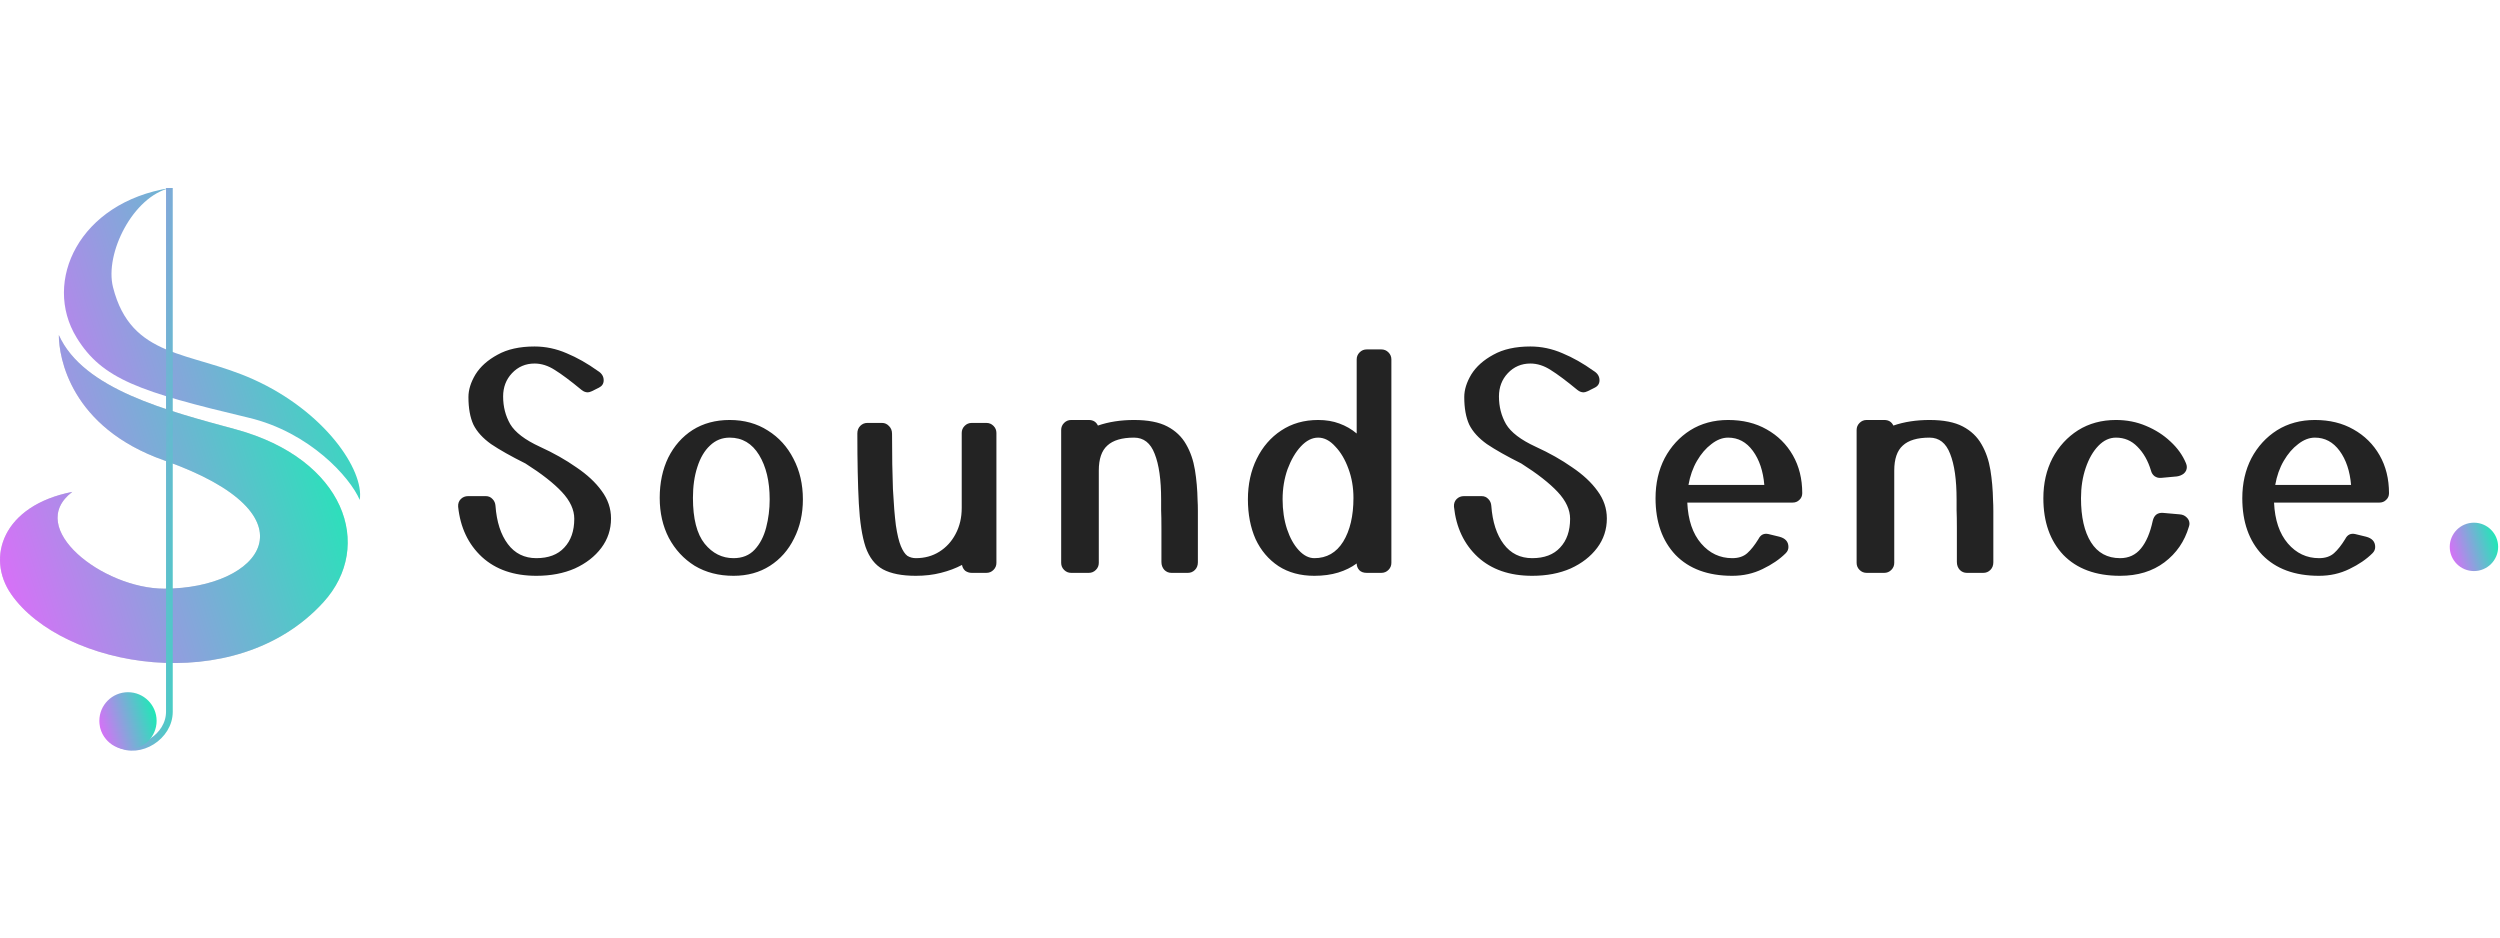 <svg width="344" height="129" viewBox="0 0 344 129" fill="none" xmlns="http://www.w3.org/2000/svg">
<path d="M63.041 69.724C63.014 69.292 63.135 68.942 63.405 68.672C63.675 68.402 64.012 68.267 64.416 68.267H66.844C67.221 68.267 67.531 68.402 67.774 68.672C68.017 68.915 68.152 69.225 68.179 69.602C68.34 71.814 68.907 73.567 69.878 74.862C70.849 76.156 72.157 76.803 73.802 76.803C75.474 76.803 76.755 76.318 77.645 75.347C78.562 74.376 79.02 73.055 79.02 71.382C79.02 70.142 78.454 68.915 77.321 67.701C76.189 66.487 74.517 65.179 72.305 63.777C70.309 62.779 68.731 61.889 67.572 61.107C66.439 60.298 65.63 59.408 65.144 58.437C64.686 57.439 64.457 56.171 64.457 54.634C64.457 53.636 64.78 52.598 65.428 51.519C66.102 50.44 67.113 49.537 68.462 48.809C69.81 48.053 71.509 47.676 73.559 47.676C75.069 47.676 76.539 47.986 77.969 48.606C79.398 49.2 80.828 50.009 82.257 51.034C82.796 51.357 83.066 51.789 83.066 52.328C83.066 52.787 82.85 53.124 82.419 53.34L81.448 53.825C81.34 53.852 81.232 53.892 81.124 53.946C81.043 53.973 80.962 53.987 80.882 53.987C80.585 53.987 80.302 53.879 80.032 53.663C78.495 52.396 77.267 51.479 76.35 50.912C75.433 50.319 74.503 50.022 73.559 50.022C72.319 50.022 71.28 50.467 70.444 51.357C69.635 52.22 69.23 53.286 69.23 54.553C69.23 55.956 69.554 57.223 70.201 58.356C70.876 59.489 72.238 60.527 74.287 61.471C76.175 62.334 77.847 63.278 79.304 64.303C80.787 65.301 81.947 66.379 82.783 67.539C83.646 68.699 84.077 69.966 84.077 71.342C84.077 72.852 83.632 74.201 82.742 75.388C81.852 76.574 80.639 77.518 79.102 78.219C77.564 78.894 75.798 79.231 73.802 79.231C70.7 79.231 68.206 78.368 66.318 76.642C64.43 74.889 63.337 72.583 63.041 69.724ZM100.405 57.79C102.401 57.79 104.154 58.275 105.664 59.246C107.174 60.19 108.347 61.484 109.184 63.13C110.047 64.775 110.478 66.636 110.478 68.712C110.478 70.708 110.074 72.502 109.264 74.093C108.482 75.684 107.377 76.938 105.947 77.855C104.518 78.772 102.846 79.231 100.931 79.231C98.908 79.231 97.128 78.772 95.591 77.855C94.08 76.911 92.894 75.63 92.031 74.012C91.195 72.394 90.776 70.56 90.776 68.51C90.776 66.433 91.168 64.586 91.95 62.968C92.759 61.35 93.878 60.082 95.308 59.165C96.764 58.248 98.463 57.79 100.405 57.79ZM100.405 60.217C99.353 60.217 98.45 60.581 97.694 61.309C96.939 62.01 96.359 62.995 95.955 64.262C95.55 65.503 95.348 66.919 95.348 68.51C95.348 71.369 95.887 73.473 96.966 74.821C98.045 76.143 99.367 76.803 100.931 76.803C102.144 76.803 103.115 76.412 103.843 75.63C104.572 74.848 105.098 73.837 105.421 72.596C105.745 71.356 105.907 70.061 105.907 68.712C105.907 66.231 105.421 64.195 104.45 62.604C103.479 61.013 102.131 60.217 100.405 60.217ZM137.107 77.451C137.107 77.828 136.972 78.152 136.702 78.422C136.432 78.691 136.109 78.826 135.731 78.826H133.708C133.385 78.826 133.088 78.732 132.818 78.543C132.576 78.327 132.427 78.058 132.373 77.734C131.51 78.192 130.539 78.556 129.461 78.826C128.409 79.096 127.263 79.231 126.022 79.231C124.107 79.231 122.597 78.934 121.491 78.341C120.412 77.747 119.617 76.722 119.104 75.266C118.619 73.81 118.309 71.814 118.174 69.279C118.039 66.744 117.971 63.534 117.971 59.651C117.971 59.219 118.106 58.868 118.376 58.599C118.646 58.329 118.969 58.194 119.347 58.194H121.37C121.747 58.194 122.071 58.342 122.341 58.639C122.61 58.909 122.745 59.259 122.745 59.691C122.745 62.712 122.786 65.247 122.867 67.296C122.974 69.346 123.109 71.005 123.271 72.272C123.46 73.54 123.689 74.498 123.959 75.145C124.228 75.792 124.525 76.237 124.849 76.48C125.199 76.695 125.59 76.803 126.022 76.803C127.236 76.803 128.314 76.507 129.258 75.913C130.202 75.32 130.944 74.511 131.483 73.486C132.05 72.434 132.333 71.234 132.333 69.886V59.57C132.333 59.192 132.468 58.868 132.738 58.599C133.007 58.329 133.331 58.194 133.708 58.194H135.731C136.109 58.194 136.432 58.329 136.702 58.599C136.972 58.868 137.107 59.192 137.107 59.57V77.451ZM164.828 77.37C164.828 77.801 164.693 78.152 164.424 78.422C164.154 78.691 163.83 78.826 163.453 78.826H161.187C160.81 78.826 160.486 78.691 160.216 78.422C159.947 78.125 159.812 77.761 159.812 77.329C159.812 75.334 159.812 73.796 159.812 72.718C159.812 71.612 159.798 70.776 159.771 70.209C159.771 69.616 159.771 69.117 159.771 68.712C159.771 66.015 159.475 63.925 158.881 62.442C158.315 60.959 157.371 60.217 156.049 60.217C154.377 60.217 153.15 60.581 152.368 61.309C151.586 62.01 151.195 63.157 151.195 64.748V77.451C151.195 77.828 151.06 78.152 150.79 78.422C150.521 78.691 150.197 78.826 149.819 78.826H147.392C147.014 78.826 146.691 78.691 146.421 78.422C146.151 78.152 146.017 77.828 146.017 77.451V59.165C146.017 58.788 146.151 58.464 146.421 58.194C146.691 57.924 147.014 57.79 147.392 57.79H149.819C150.413 57.79 150.831 58.046 151.073 58.558C152.557 58.046 154.215 57.79 156.049 57.79C157.964 57.79 159.488 58.086 160.621 58.68C161.754 59.273 162.617 60.096 163.21 61.147C163.803 62.172 164.208 63.345 164.424 64.667C164.639 65.988 164.761 67.377 164.788 68.834C164.815 69.238 164.828 69.737 164.828 70.331C164.828 70.897 164.828 71.72 164.828 72.798C164.828 73.877 164.828 75.401 164.828 77.37ZM191.454 77.451C191.454 77.828 191.319 78.152 191.049 78.422C190.78 78.691 190.456 78.826 190.078 78.826H188.056C187.624 78.826 187.287 78.705 187.044 78.462C186.802 78.192 186.68 77.882 186.68 77.532C185.952 78.071 185.102 78.489 184.132 78.786C183.161 79.082 182.068 79.231 180.855 79.231C178.94 79.231 177.295 78.786 175.919 77.896C174.544 76.979 173.492 75.738 172.764 74.174C172.062 72.583 171.712 70.762 171.712 68.712C171.712 66.636 172.116 64.775 172.925 63.13C173.735 61.484 174.854 60.19 176.283 59.246C177.74 58.275 179.439 57.79 181.381 57.79C182.459 57.79 183.43 57.951 184.293 58.275C185.183 58.599 185.979 59.057 186.68 59.651V49.456C186.68 49.078 186.815 48.755 187.085 48.485C187.354 48.215 187.678 48.08 188.056 48.08H190.078C190.456 48.08 190.78 48.215 191.049 48.485C191.319 48.755 191.454 49.078 191.454 49.456V77.451ZM181.381 60.217C180.545 60.217 179.749 60.621 178.994 61.431C178.266 62.213 177.659 63.251 177.173 64.546C176.715 65.84 176.486 67.229 176.486 68.712C176.486 70.196 176.688 71.558 177.092 72.798C177.497 74.012 178.036 74.983 178.711 75.711C179.385 76.439 180.1 76.803 180.855 76.803C182.554 76.803 183.875 76.048 184.819 74.538C185.763 73.001 186.235 70.991 186.235 68.51C186.235 67.081 186.006 65.746 185.547 64.505C185.089 63.237 184.482 62.213 183.727 61.431C182.999 60.621 182.217 60.217 181.381 60.217ZM200.066 69.724C200.039 69.292 200.161 68.942 200.43 68.672C200.7 68.402 201.037 68.267 201.442 68.267H203.869C204.247 68.267 204.557 68.402 204.8 68.672C205.042 68.915 205.177 69.225 205.204 69.602C205.366 71.814 205.932 73.567 206.903 74.862C207.874 76.156 209.182 76.803 210.827 76.803C212.5 76.803 213.781 76.318 214.671 75.347C215.588 74.376 216.046 73.055 216.046 71.382C216.046 70.142 215.48 68.915 214.347 67.701C213.214 66.487 211.542 65.179 209.331 63.777C207.335 62.779 205.757 61.889 204.597 61.107C203.465 60.298 202.655 59.408 202.17 58.437C201.712 57.439 201.482 56.171 201.482 54.634C201.482 53.636 201.806 52.598 202.453 51.519C203.127 50.44 204.139 49.537 205.487 48.809C206.836 48.053 208.535 47.676 210.585 47.676C212.095 47.676 213.565 47.986 214.994 48.606C216.424 49.2 217.853 50.009 219.283 51.034C219.822 51.357 220.092 51.789 220.092 52.328C220.092 52.787 219.876 53.124 219.444 53.34L218.473 53.825C218.366 53.852 218.258 53.892 218.15 53.946C218.069 53.973 217.988 53.987 217.907 53.987C217.61 53.987 217.327 53.879 217.057 53.663C215.52 52.396 214.293 51.479 213.376 50.912C212.459 50.319 211.529 50.022 210.585 50.022C209.344 50.022 208.306 50.467 207.47 51.357C206.661 52.22 206.256 53.286 206.256 54.553C206.256 55.956 206.58 57.223 207.227 58.356C207.901 59.489 209.263 60.527 211.313 61.471C213.201 62.334 214.873 63.278 216.329 64.303C217.813 65.301 218.972 66.379 219.808 67.539C220.671 68.699 221.103 69.966 221.103 71.342C221.103 72.852 220.658 74.201 219.768 75.388C218.878 76.574 217.664 77.518 216.127 78.219C214.59 78.894 212.823 79.231 210.827 79.231C207.726 79.231 205.231 78.368 203.343 76.642C201.455 74.889 200.363 72.583 200.066 69.724ZM245.724 76.116C244.888 76.952 243.822 77.68 242.528 78.3C241.26 78.921 239.871 79.231 238.361 79.231C235.017 79.231 232.414 78.273 230.553 76.358C228.719 74.417 227.802 71.814 227.802 68.551C227.802 66.501 228.22 64.667 229.056 63.049C229.919 61.431 231.092 60.149 232.576 59.206C234.086 58.261 235.826 57.79 237.794 57.79C239.817 57.79 241.584 58.221 243.094 59.084C244.631 59.947 245.832 61.134 246.695 62.644C247.558 64.154 247.989 65.894 247.989 67.863C247.989 68.24 247.854 68.551 247.585 68.793C247.342 69.036 247.032 69.157 246.654 69.157H232.171C232.279 71.558 232.913 73.432 234.073 74.781C235.232 76.129 236.662 76.803 238.361 76.803C239.224 76.803 239.912 76.574 240.424 76.116C240.936 75.657 241.449 75.01 241.961 74.174C242.258 73.581 242.716 73.351 243.337 73.486L244.834 73.85C245.67 74.066 246.088 74.538 246.088 75.266C246.088 75.59 245.966 75.873 245.724 76.116ZM237.794 60.217C237.012 60.217 236.244 60.514 235.489 61.107C234.733 61.673 234.073 62.442 233.506 63.413C232.94 64.384 232.549 65.49 232.333 66.73H242.77C242.609 64.815 242.083 63.251 241.193 62.037C240.303 60.824 239.17 60.217 237.794 60.217ZM274.283 77.37C274.283 77.801 274.148 78.152 273.878 78.422C273.608 78.691 273.285 78.826 272.907 78.826H270.642C270.264 78.826 269.941 78.691 269.671 78.422C269.401 78.125 269.266 77.761 269.266 77.329C269.266 75.334 269.266 73.796 269.266 72.718C269.266 71.612 269.253 70.776 269.226 70.209C269.226 69.616 269.226 69.117 269.226 68.712C269.226 66.015 268.929 63.925 268.336 62.442C267.769 60.959 266.825 60.217 265.504 60.217C263.832 60.217 262.605 60.581 261.823 61.309C261.04 62.01 260.649 63.157 260.649 64.748V77.451C260.649 77.828 260.514 78.152 260.245 78.422C259.975 78.691 259.651 78.826 259.274 78.826H256.847C256.469 78.826 256.145 78.691 255.876 78.422C255.606 78.152 255.471 77.828 255.471 77.451V59.165C255.471 58.788 255.606 58.464 255.876 58.194C256.145 57.924 256.469 57.79 256.847 57.79H259.274C259.867 57.79 260.285 58.046 260.528 58.558C262.011 58.046 263.67 57.79 265.504 57.79C267.419 57.79 268.943 58.086 270.075 58.68C271.208 59.273 272.071 60.096 272.664 61.147C273.258 62.172 273.662 63.345 273.878 64.667C274.094 65.988 274.215 67.377 274.242 68.834C274.269 69.238 274.283 69.737 274.283 70.331C274.283 70.897 274.283 71.72 274.283 72.798C274.283 73.877 274.283 75.401 274.283 77.37ZM300.787 63.736C300.868 63.925 300.908 64.1 300.908 64.262C300.908 64.613 300.774 64.91 300.504 65.152C300.234 65.368 299.911 65.503 299.533 65.557L297.348 65.759C297.025 65.786 296.728 65.705 296.458 65.516C296.216 65.328 296.054 65.072 295.973 64.748C295.568 63.399 294.948 62.307 294.112 61.471C293.303 60.635 292.318 60.217 291.159 60.217C290.269 60.217 289.46 60.594 288.731 61.35C288.003 62.105 287.423 63.116 286.992 64.384C286.56 65.651 286.345 67.04 286.345 68.551C286.345 71.14 286.803 73.162 287.72 74.619C288.637 76.075 289.972 76.803 291.725 76.803C292.912 76.803 293.869 76.358 294.597 75.468C295.326 74.578 295.865 73.311 296.216 71.666C296.404 70.883 296.876 70.519 297.632 70.573L299.937 70.776C300.315 70.803 300.625 70.937 300.868 71.18C301.138 71.423 301.272 71.72 301.272 72.07C301.272 72.178 301.246 72.313 301.192 72.475C300.598 74.498 299.479 76.129 297.834 77.37C296.189 78.61 294.152 79.231 291.725 79.231C288.381 79.231 285.778 78.273 283.917 76.358C282.083 74.417 281.166 71.814 281.166 68.551C281.166 66.501 281.584 64.667 282.42 63.049C283.283 61.431 284.457 60.149 285.94 59.206C287.45 58.261 289.19 57.79 291.159 57.79C292.642 57.79 294.018 58.059 295.285 58.599C296.58 59.138 297.699 59.853 298.643 60.743C299.614 61.633 300.329 62.631 300.787 63.736ZM326.461 76.116C325.625 76.952 324.56 77.68 323.265 78.3C321.998 78.921 320.609 79.231 319.099 79.231C315.754 79.231 313.152 78.273 311.291 76.358C309.457 74.417 308.54 71.814 308.54 68.551C308.54 66.501 308.958 64.667 309.794 63.049C310.657 61.431 311.83 60.149 313.314 59.206C314.824 58.261 316.563 57.79 318.532 57.79C320.555 57.79 322.322 58.221 323.832 59.084C325.369 59.947 326.569 61.134 327.432 62.644C328.295 64.154 328.727 65.894 328.727 67.863C328.727 68.24 328.592 68.551 328.322 68.793C328.08 69.036 327.769 69.157 327.392 69.157H312.909C313.017 71.558 313.651 73.432 314.81 74.781C315.97 76.129 317.4 76.803 319.099 76.803C319.962 76.803 320.649 76.574 321.162 76.116C321.674 75.657 322.187 75.01 322.699 74.174C322.996 73.581 323.454 73.351 324.075 73.486L325.571 73.85C326.407 74.066 326.826 74.538 326.826 75.266C326.826 75.59 326.704 75.873 326.461 76.116ZM318.532 60.217C317.75 60.217 316.981 60.514 316.226 61.107C315.471 61.673 314.81 62.442 314.244 63.413C313.678 64.384 313.287 65.49 313.071 66.73H323.508C323.346 64.815 322.82 63.251 321.93 62.037C321.04 60.824 319.908 60.217 318.532 60.217Z" fill="#232323"/>
<circle cx="340.414" cy="75.25" r="3.329" fill="url(#paint0_linear_2052_4643)"/>
<path d="M10.536 46.443C5.826 38.745 10.872 27.837 23.411 25.869C18.329 27.021 14.367 34.86 15.553 39.531C18.053 49.373 26.133 48.278 34.845 52.194C44.679 56.616 50.149 64.707 49.5 68.793C48.178 65.671 42.596 59.472 34.237 57.483C19.232 53.911 14.055 52.194 10.536 46.443Z" fill="url(#paint1_linear_2052_4643)"/>
<path d="M22.603 63.356C9.678 58.805 8.095 49.144 8.095 46.102C11.464 53.599 23.125 56.54 32.453 59.082C47.428 63.163 51.556 75.113 44.498 82.868C32.312 96.256 8.526 91.842 1.536 81.758C-1.95 76.73 0.351 69.564 9.949 67.682C3.373 72.663 14.191 81 22.603 81C35.871 81 44.008 70.893 22.603 63.356Z" fill="#D9D9D9"/>
<path d="M22.603 63.356C9.678 58.805 8.095 49.144 8.095 46.102C11.464 53.599 23.125 56.54 32.453 59.082C47.428 63.163 51.556 75.113 44.498 82.868C32.312 96.256 8.526 91.842 1.536 81.758C-1.95 76.73 0.351 69.564 9.949 67.682C3.373 72.663 14.191 81 22.603 81C35.871 81 44.008 70.893 22.603 63.356Z" fill="url(#paint2_linear_2052_4643)"/>
<path d="M23.307 25.869C23.307 25.869 23.307 94.484 23.307 97.938C23.307 101.391 19.223 103.891 16.347 102.387C12.085 100.158 15.035 95.035 18.009 96.137C20.387 97.018 19.966 99.677 17.91 99.816" stroke="url(#paint3_linear_2052_4643)" stroke-width="0.925"/>
<circle cx="17.61" cy="99.188" r="3.94" fill="url(#paint4_linear_2052_4643)"/>
<defs>
<linearGradient id="paint0_linear_2052_4643" x1="343.193" y1="72.53" x2="336.559" y2="74.359" gradientUnits="userSpaceOnUse">
<stop stop-color="#1EE9B6"/>
<stop offset="1" stop-color="#D96FF8"/>
</linearGradient>
<linearGradient id="paint1_linear_2052_4643" x1="46.379" y1="29.199" x2="-2.366" y2="44.463" gradientUnits="userSpaceOnUse">
<stop stop-color="#1EE9B6"/>
<stop offset="1" stop-color="#D96FF8"/>
</linearGradient>
<linearGradient id="paint2_linear_2052_4643" x1="44.708" y1="48.542" x2="-5.143" y2="64.332" gradientUnits="userSpaceOnUse">
<stop stop-color="#1EE9B6"/>
<stop offset="1" stop-color="#D96FF8"/>
</linearGradient>
<linearGradient id="paint3_linear_2052_4643" x1="31.722" y1="19.893" x2="16.118" y2="19.007" gradientUnits="userSpaceOnUse">
<stop stop-color="#1EE9B6"/>
<stop offset="1" stop-color="#D96FF8"/>
</linearGradient>
<linearGradient id="paint4_linear_2052_4643" x1="20.9" y1="95.967" x2="13.047" y2="98.134" gradientUnits="userSpaceOnUse">
<stop stop-color="#1EE9B6"/>
<stop offset="1" stop-color="#D96FF8"/>
</linearGradient>
</defs>
</svg>
